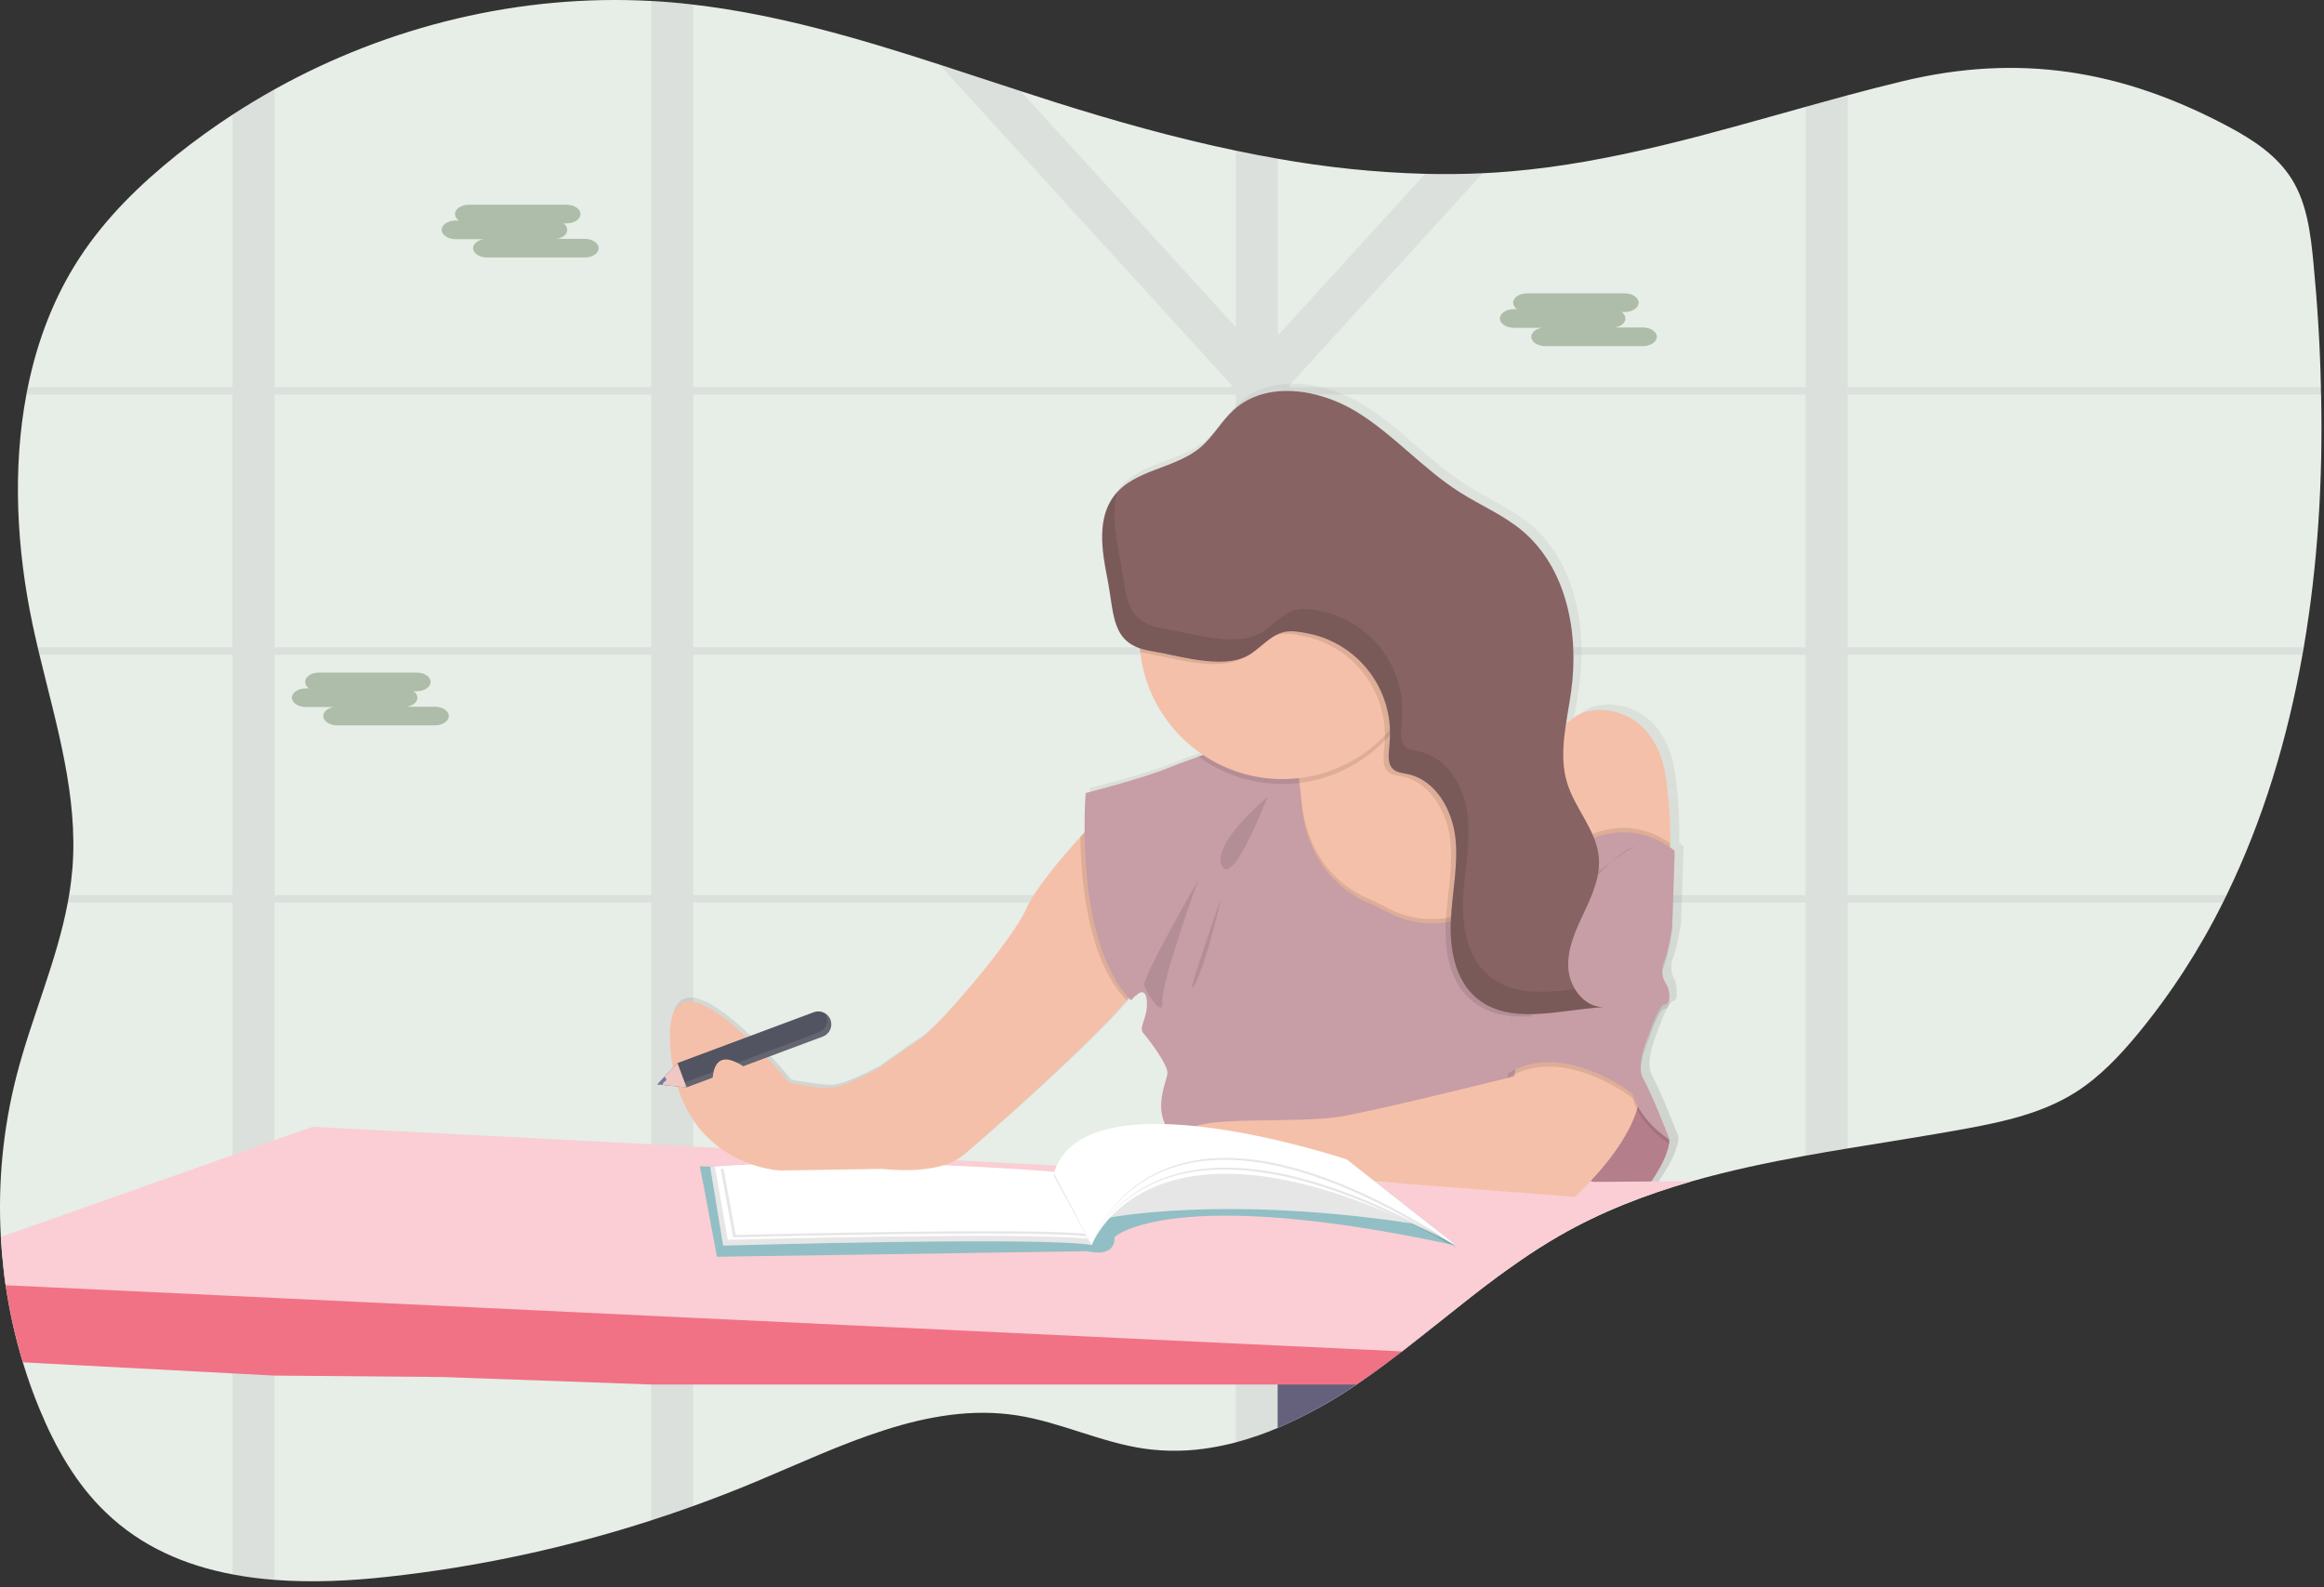 <?xml version="1.0" encoding="UTF-8" standalone="no"?><!DOCTYPE svg PUBLIC "-//W3C//DTD SVG 1.1//EN" "http://www.w3.org/Graphics/SVG/1.1/DTD/svg11.dtd"><svg width="100%" height="100%" viewBox="0 0 391 267" version="1.1" xmlns="http://www.w3.org/2000/svg" xmlns:xlink="http://www.w3.org/1999/xlink" xml:space="preserve" xmlns:serif="http://www.serif.com/" style="fill-rule:evenodd;clip-rule:evenodd;stroke-linejoin:round;stroke-miterlimit:2;"><rect x="0" y="0" width="391" height="267" fill="#333333" stroke="none"/><g><path d="M387.595,108.889c-0.07,0.417 -0.141,0.834 -0.219,1.25c-2.523,14.191 -6.641,27.871 -12.765,40.432c-0.201,0.417 -0.406,0.833 -0.614,1.25c-3.931,7.92 -8.757,15.363 -14.384,22.182c-3.051,3.68 -6.377,7.174 -10.332,9.696c-5.544,3.535 -12.025,4.971 -18.395,6.147c-6.619,1.224 -13.323,2.232 -20.013,3.348c-2.371,0.387 -4.728,0.793 -7.069,1.217c-6.463,1.168 -12.877,2.519 -19.139,4.308c-7.742,2.233 -15.254,5.109 -22.323,9.183c-0.566,0.322 -1.125,0.653 -1.678,0.993c-0.555,0.335 -1.116,0.677 -1.656,1.027c-0.539,0.35 -1.083,0.696 -1.618,1.049l-0.826,0.558c-0.272,0.179 -0.54,0.372 -0.808,0.551c-0.796,0.543 -1.581,1.116 -2.366,1.667l-0.03,0.022c-0.517,0.372 -1.03,0.744 -1.544,1.116c-2.898,2.147 -5.733,4.394 -8.557,6.649l-1.782,1.425c-0.921,0.729 -1.841,1.457 -2.761,2.184c-0.54,0.428 -1.086,0.852 -1.63,1.276c-0.394,0.309 -0.785,0.618 -1.187,0.923c-2.012,1.551 -4.051,3.069 -6.131,4.52c-0.495,0.346 -0.997,0.692 -1.488,1.031c-4.164,2.848 -8.592,5.287 -13.223,7.285l-0.06,0.026c-2.281,0.972 -4.629,1.782 -7.024,2.422c-1.373,0.372 -2.746,0.666 -4.138,0.897c-3.707,0.641 -7.49,0.706 -11.217,0.193c-7.326,-1.038 -14.191,-4.465 -21.498,-5.611c-15.076,-2.34 -29.716,5.209 -43.903,11.136c-3.472,1.454 -6.983,2.818 -10.533,4.093c-2.351,0.848 -4.714,1.655 -7.087,2.422c-14.462,4.677 -29.363,7.865 -44.473,9.513c-6.168,0.674 -12.601,0.994 -18.882,0.51c-2.371,-0.174 -4.731,-0.481 -7.069,-0.919c-7.951,-1.488 -15.373,-4.647 -21.352,-10.418c-4.967,-4.721 -8.472,-10.893 -11.143,-17.334c-1.074,-2.587 -2.021,-5.233 -2.839,-7.939c-1.287,-4.242 -2.253,-8.573 -2.891,-12.959c-0.145,-0.99 -0.275,-1.983 -0.372,-2.977c-0.194,-1.704 -0.338,-3.415 -0.432,-5.134c-0.521,-9.136 0.372,-18.297 2.646,-27.16c2.533,-9.819 6.76,-19.221 8.62,-29.133c0.078,-0.416 0.149,-0.833 0.22,-1.25c0.248,-1.488 0.436,-3.004 0.565,-4.546c0.938,-12.122 -2.69,-23.987 -5.555,-35.871c-0.1,-0.416 -0.201,-0.833 -0.297,-1.25c-0.31,-1.317 -0.604,-2.635 -0.882,-3.955c-2.653,-12.568 -3.378,-26.018 -1.023,-38.56c0.074,-0.417 0.16,-0.837 0.245,-1.25c1.589,-7.769 4.394,-15.158 8.692,-21.739c4.409,-6.757 10.198,-12.379 16.37,-17.32c3.014,-2.406 6.131,-4.657 9.35,-6.753c2.314,-1.503 4.671,-2.925 7.069,-4.267c19.381,-10.79 41.492,-16.062 63.354,-14.883c1.159,0.06 2.315,0.139 3.468,0.239c1.21,0.104 2.417,0.228 3.62,0.372c14.075,1.626 27.771,5.655 41.384,10.064c4.562,1.488 9.112,2.976 13.662,4.465c2.024,0.659 4.047,1.31 6.069,1.953c9.915,3.129 19.994,5.953 30.166,8.081c2.359,0.496 4.715,0.949 7.069,1.358c8.184,1.466 16.465,2.319 24.776,2.552c3.224,0.08 6.449,0.046 9.673,-0.1c1.63,-0.075 3.261,-0.184 4.893,-0.328c16.858,-1.443 33.113,-6.284 49.435,-10.83c2.359,-0.659 4.722,-1.314 7.069,-1.946c3.103,-0.833 6.21,-1.641 9.328,-2.385c19.414,-4.662 36.715,-1.983 54.763,7.631c4.093,2.184 8.186,4.818 10.716,8.896c2.53,4.078 3.143,9.126 3.612,13.986c0.663,6.912 1.116,13.922 1.262,20.961c0,0.417 0,0.834 0.026,1.251c0.327,14.253 -0.54,28.615 -2.914,42.507Z" style="fill:#e7ede7;fill-rule:nonzero;"/><path d="M258.829,150.571l-1.268,0l0,1.25l1.436,0l-0.168,-1.25Zm-14.38,0c-0.001,0.01 -0.001,0.02 0,0.03l-0.111,1.034l0,0.186l11.013,0l0,-0.074l0.785,-1.176l-11.687,0Zm-29.448,0l0,-40.432l12.65,0c-0.134,-0.111 -0.272,-0.223 -0.413,-0.327l-0.186,-0.141c-0.078,-0.064 -0.156,-0.123 -0.238,-0.179c-0.082,-0.056 -0.276,-0.197 -0.421,-0.294c-0.145,-0.097 -0.234,-0.16 -0.372,-0.238l-0.085,-0.056l-0.019,0l-10.916,0l0,-2.214l-0.294,0.142l-0.313,0.175l-0.022,0l-0.067,0.041l-0.193,0.126c-0.067,0.041 -0.134,0.082 -0.198,0.127c-0.193,0.13 -0.372,0.271 -0.576,0.416l-0.186,0.149c-0.127,0.097 -0.246,0.197 -0.372,0.298c-0.495,0.405 -0.983,0.829 -1.489,1.22c-0.126,0.101 -0.253,0.197 -0.372,0.29c-0.27,0.198 -0.551,0.382 -0.84,0.551c-0.121,0.075 -0.245,0.143 -0.373,0.205l-0.208,0.096l-0.19,0.082c-0.447,0.189 -0.91,0.336 -1.384,0.439l0,39.524l-18.975,0c0,0.045 0.026,0.086 0.038,0.13c0.104,0.372 0.208,0.744 0.308,1.116l18.633,0l0,43.342l0.29,0l0.331,0.022l0.603,0.045l0.975,0.096l0.439,0.052l0.484,0.06l0.07,0c0.279,0.037 0.562,0.082 0.849,0.126l0.182,0.03l0.409,0.067l0.588,0.104l1.41,-0.074l0.194,0.041c0.078,0 0.156,0.03 0.238,0.048l0,-43.955l29.322,0l0,-0.093l0,-0.093l0.111,-1.034c-0.001,-0.01 -0.001,-0.02 0,-0.03l-29.422,0Zm43.828,0l-1.268,0l0,1.25l1.436,0l-0.168,-1.25Zm-15.172,0l-0.127,1.25l12.252,0l0.834,-1.25l-12.959,0Zm-28.649,0l0,-40.432l12.65,0c-0.134,-0.111 -0.271,-0.223 -0.413,-0.327l-0.186,-0.141c-0.078,-0.064 -0.156,-0.123 -0.238,-0.179c-0.082,-0.056 -0.275,-0.197 -0.42,-0.294c-0.145,-0.097 -0.235,-0.16 -0.372,-0.238l-0.086,-0.056l-0.026,0l-10.916,0l0,-2.214l-0.294,0.142l-0.313,0.175l-0.022,0l-0.067,0.041l-0.193,0.126c-0.067,0.041 -0.134,0.082 -0.198,0.127c-0.193,0.13 -0.372,0.271 -0.576,0.416l-0.186,0.149c-0.127,0.097 -0.246,0.197 -0.372,0.298c-0.495,0.405 -0.983,0.829 -1.489,1.22c-0.126,0.101 -0.253,0.197 -0.372,0.29c-0.27,0.198 -0.551,0.382 -0.84,0.551c-0.121,0.075 -0.245,0.143 -0.373,0.205l-0.208,0.096l-0.19,0.082c-0.447,0.189 -0.91,0.336 -1.384,0.439l0,39.524l-18.975,0c0,0.045 0.026,0.086 0.038,0.13c0.104,0.372 0.212,0.744 0.312,1.116l18.629,0l0,43.338l0.29,0.018l0.331,0.023l0.603,0.044l0.975,0.097l0.439,0.052l0.484,0.06l0.07,0c0.279,0.037 0.562,0.082 0.849,0.126l0.182,0.03l0.409,0.067l0.588,0.104l1.41,-0.074l0.194,0.041c0.078,0 0.156,0.03 0.238,0.048l0,-43.97l28.54,0l0.134,-1.25l-28.656,0Zm95.865,-84.197l79.706,0c0,-0.417 0,-0.833 -0.026,-1.25l-79.68,0l0,-49.09c-2.366,0.633 -4.729,1.288 -7.069,1.946l0,47.144l-86.69,0l-0.219,-0.238l0.331,-0.372l32.242,-35.387c-3.224,0.149 -6.449,0.183 -9.673,0.101l-24.794,27.197l0,-29.738c-2.366,-0.41 -4.723,-0.862 -7.069,-1.358l0,29.727l-36.25,-39.762c-4.55,-1.488 -9.101,-3.002 -13.662,-4.465l49.272,54.057l-0.22,0.238l-90.436,0l0,-64.366c-1.206,-0.137 -2.412,-0.261 -3.62,-0.372c-1.154,-0.102 -2.309,-0.181 -3.468,-0.238l0,64.976l-63.354,0l0,-50.079c-2.404,1.339 -4.76,2.762 -7.069,4.267l0,45.812l-34.457,0c-0.085,0.413 -0.171,0.833 -0.245,1.25l34.672,0l0,42.515l-32.752,0c0.096,0.417 0.197,0.834 0.297,1.25l32.47,0l0,40.432l-27.491,0c-0.071,0.417 -0.142,0.833 -0.22,1.25l27.711,0l0,113.05c2.337,0.438 4.697,0.745 7.069,0.919l0,-113.969l63.369,0l0,103.946c2.376,-0.771 4.739,-1.579 7.088,-2.422l0,-101.524l91.281,0l0,90.82c2.396,-0.641 4.743,-1.45 7.024,-2.422l0.06,-0.026l0,-88.372l88.781,0l0,42.59c2.354,-0.424 4.71,-0.83 7.069,-1.217l0,-41.373l63.127,0c0.208,-0.417 0.413,-0.833 0.614,-1.25l-63.719,0l0,-40.432l76.507,0c0.078,-0.416 0.148,-0.833 0.219,-1.25l-76.726,0l0,-42.515Zm-264.675,0l63.35,0l0,42.515l-63.354,0l0.004,-42.515Zm0,84.197l0,-40.432l63.35,0l0,40.432l-63.35,0Zm70.442,-84.197l91.277,0l0,42.515l-91.281,0l0.004,-42.515Zm0,84.197l0,-40.432l91.277,0l0,40.432l-91.277,0Zm187.145,0l-88.784,0l0,-40.432l88.781,0l0.003,40.432Zm0,-41.671l-88.784,0l0,-41.387l1.246,-1.139l87.535,0l0.003,42.526Zm-59.332,41.671c-0.002,0.01 -0.002,0.02 0,0.03l-0.112,1.034l0,0.186l11.013,0l0,-0.074l0.785,-1.176l-11.686,0Zm14.38,0l-1.269,0l0,1.25l1.437,0l-0.168,-1.25Zm-43.828,0l0,-40.432l12.65,0c-0.134,-0.111 -0.272,-0.223 -0.413,-0.327l-0.186,-0.141c-0.079,-0.064 -0.157,-0.123 -0.239,-0.179c-0.081,-0.056 -0.275,-0.197 -0.42,-0.294c-0.145,-0.097 -0.234,-0.16 -0.372,-0.238l-0.086,-0.056l-0.018,0l-10.92,0l0,-2.214l-0.294,0.142l-0.313,0.175l-0.022,0l-0.067,0.041l-0.193,0.126c-0.067,0.041 -0.134,0.082 -0.198,0.127c-0.193,0.13 -0.372,0.271 -0.576,0.416l-0.186,0.149c-0.127,0.097 -0.246,0.197 -0.372,0.298c-0.495,0.405 -0.983,0.829 -1.489,1.22c-0.126,0.101 -0.253,0.197 -0.372,0.29c-0.27,0.198 -0.551,0.382 -0.84,0.551c-0.121,0.075 -0.245,0.143 -0.373,0.205l-0.208,0.096l-0.19,0.082c-0.447,0.189 -0.91,0.336 -1.384,0.439l0,39.524l-18.975,0c0,0.045 0.026,0.086 0.038,0.13c0.104,0.372 0.208,0.744 0.308,1.116l18.633,0l0,43.342l0.29,0l0.331,0.022l0.603,0.045l0.975,0.096l0.439,0.052l0.484,0.06l0.07,0c0.279,0.037 0.562,0.082 0.849,0.126l0.182,0.03l0.409,0.067l0.588,0.104l1.41,-0.074l0.194,0.041c0.078,0 0.156,0.03 0.238,0.048l0,-43.955l29.322,0l0,-0.093l0,-0.093l0.111,-1.034c-0.001,-0.01 -0.001,-0.02 0,-0.03l-29.418,0Z" style="fill:#515258;fill-opacity:0.08;fill-rule:nonzero;"/><path d="M76.654,37.1l0.566,0c-0.393,-0.227 -0.646,-0.637 -0.673,-1.09c0,-0.863 1.056,-1.566 2.347,-1.566l16.427,0c1.291,0 2.347,0.703 2.347,1.566c0,0.86 -1.056,1.567 -2.347,1.567l-0.547,0c0.39,0.228 0.642,0.638 0.669,1.09c0,0.744 -0.766,1.354 -1.793,1.522l4.729,0c1.287,0 2.344,0.703 2.344,1.566c0,0.863 -1.057,1.563 -2.344,1.563l-16.445,0c-1.287,0 -2.344,-0.704 -2.344,-1.563c0,-0.744 0.766,-1.354 1.793,-1.522l-4.729,0c-1.287,0 -2.344,-0.703 -2.344,-1.566c0,-0.863 1.05,-1.567 2.344,-1.567Z" style="fill:#adbda9;fill-rule:nonzero;"/><path d="M254.692,52.009l0.551,0c-0.393,-0.229 -0.647,-0.64 -0.674,-1.094c0,-0.859 1.057,-1.563 2.348,-1.563l16.426,0c1.292,0 2.348,0.704 2.348,1.563c0,0.863 -1.056,1.566 -2.348,1.566l-0.546,0c0.391,0.23 0.642,0.641 0.669,1.094c0,0.744 -0.766,1.351 -1.793,1.518l4.729,0c1.287,0 2.344,0.707 2.344,1.567c0,0.859 -1.057,1.566 -2.344,1.566l-16.423,0c-1.287,0 -2.344,-0.703 -2.344,-1.566c0,-0.745 0.767,-1.355 1.793,-1.518l-4.736,0c-1.287,0 -2.344,-0.707 -2.344,-1.567c0,-0.859 1.064,-1.566 2.344,-1.566Z" style="fill:#adbda9;fill-rule:nonzero;"/><path d="M51.455,115.806l0.551,0c-0.392,-0.23 -0.643,-0.641 -0.67,-1.094c0,-0.859 1.053,-1.566 2.344,-1.566l16.426,0c1.291,0 2.348,0.707 2.348,1.566c0,0.863 -1.057,1.566 -2.348,1.566l-0.547,0c0.392,0.23 0.643,0.641 0.67,1.094c0,0.744 -0.766,1.351 -1.793,1.518l4.729,0c1.291,0 2.343,0.703 2.343,1.567c0,0.863 -1.052,1.566 -2.343,1.566l-16.431,0c-1.287,0 -2.344,-0.707 -2.344,-1.566c0,-0.745 0.771,-1.355 1.794,-1.522l-4.729,0c-1.287,0 -2.344,-0.703 -2.344,-1.563c0,-0.859 1.057,-1.566 2.344,-1.566Z" style="fill:#adbda9;fill-rule:nonzero;"/><path d="M241.432,222.974c-0.92,0.729 -1.84,1.457 -2.761,2.184c-0.539,0.428 -1.086,0.852 -1.629,1.276c-0.395,0.309 -0.785,0.618 -1.187,0.923c-2.013,1.551 -4.052,3.069 -6.132,4.52c-0.495,0.346 -0.997,0.692 -1.488,1.031c-4.163,2.847 -8.591,5.287 -13.223,7.285l-0.059,0.026l0,-17.245l26.479,0Z" style="fill:#65617d;fill-rule:nonzero;"/><path d="M282.835,155.199l0.416,-12.854c-0.249,-0.194 -0.502,-0.372 -0.744,-0.551c0.103,-3.832 -0.116,-7.667 -0.655,-11.463c-1.681,-12.855 -12.601,-13.134 -15.682,-10.481c-0.408,0.352 -0.853,0.659 -1.328,0.915c0.279,-1.834 0.625,-3.672 0.874,-5.487c1.347,-9.793 -0.744,-20.81 -8.341,-27.138c-3.181,-2.646 -7.069,-4.272 -10.563,-6.485c-6.258,-3.948 -11.203,-9.778 -17.531,-13.622c-6.329,-3.843 -15.218,-5.283 -20.739,-0.342c-2.139,1.913 -3.52,4.565 -5.715,6.411c-4.093,3.438 -10.473,3.665 -14.045,7.504c-0.179,0.194 -0.35,0.391 -0.514,0.599c-2.976,3.818 -2.161,9.231 -1.212,13.967c1.142,5.7 0.669,10.269 5.558,11.906c0.019,0.227 0.034,0.454 0.06,0.677c0.804,7.074 4.697,13.442 10.626,17.383l-0.793,0.283c-2.113,0.744 -4.014,1.466 -5.231,1.96c-4.465,1.82 -13.863,4.19 -13.863,4.19c0,0 -0.223,2.679 -0.182,6.63c-3.133,3.404 -8.36,9.387 -9.897,12.933c-2.232,5.171 -14.845,19.983 -18.205,22.219c-3.36,2.236 -7.002,4.889 -7.002,4.889c0,0 -5.32,2.935 -7.839,3.215c-1.745,0.193 -7.144,-0.841 -7.144,-0.841c0,0 -21.561,-26.417 -20.162,-6.147c1.399,20.27 18.622,20.958 18.622,20.958l17.364,-0.279c0,0 9.383,1.258 13.584,-2.232c3.586,-2.977 22.174,-19.306 28.146,-26.714c0.138,0.153 0.275,0.301 0.42,0.447c0,0 2.378,-3.074 2.661,0c0.282,3.073 -1.544,4.464 -0.562,5.58c0.982,1.117 3.921,5.031 4.059,6.567c0.138,1.537 -3.918,7.814 2.939,12.576c0.108,0.074 0.224,0.145 0.35,0.216c1.224,2.786 5.116,5.514 5.116,5.514l21.003,-0.279l39.628,3.073c0,0 1.179,-1.038 2.775,-2.735c2.132,1.957 5.09,3.635 8.424,2.605c0,0 4.762,-5.726 4.903,-9.499c0,0 -3.08,-7.966 -4.464,-10.34c-1.384,-2.373 0.982,-7.545 0.982,-7.545c0,0 1.678,-5.03 2.66,-5.03c0.982,0 0.279,-3.349 0.279,-3.349c-0.753,-1.11 -0.911,-2.524 -0.42,-3.772c0.822,-2.117 1.384,-6.032 1.384,-6.032Z" style="fill:url(#_Linear1);fill-rule:nonzero;"/><path d="M259.079,152.305l-1.489,1.741l-6.012,7.002l-7.854,0.476l-12.572,0.774c0,0 -16.951,-20.426 -13.766,-24.872c1.157,-1.603 1.347,-3.72 1.116,-5.718c-0.03,-0.276 -0.071,-0.551 -0.119,-0.823c-0.381,-2.114 -1.047,-4.166 -1.979,-6.101l0.416,-0.19l0.268,-0.123l14.823,-6.764l3.668,-1.674c0.183,1.011 0.522,1.988 1.005,2.894c0.071,0.142 0.149,0.283 0.231,0.417c5.056,8.371 21.27,3.077 21.27,3.077l0.994,29.884Z" style="fill:#f5c0a9;fill-rule:nonzero;"/><path d="M280.997,141.854c-0.112,5.067 -0.938,7.255 -0.938,7.255l-20.98,3.196l-0.785,-5.447l-3.107,-21.509l2.917,-2.917c2.36,0.509 4.828,-0.107 6.671,-1.667c3.055,-2.641 13.893,-2.362 15.559,10.418c0.49,3.535 0.711,7.102 0.663,10.671Z" style="fill:#f5c0a9;fill-rule:nonzero;"/><path d="M276.03,201.208c0,0 4.721,-5.696 4.863,-9.446l-4.726,-7.921l-4.167,-4.465l-7.783,15.024c0,0 5.142,8.892 11.813,6.808Z" style="fill:#dfe5ee;fill-rule:nonzero;"/><path d="M276.03,201.208c0,0 4.721,-5.696 4.863,-9.446l-4.726,-7.921l-4.167,-4.465l-7.783,15.024c0,0 5.142,8.892 11.813,6.808Z" style="fill:#b47f8b;fill-rule:nonzero;"/><path d="M237.042,226.434c-0.395,0.309 -0.785,0.618 -1.187,0.923c-2.013,1.551 -4.052,3.069 -6.132,4.52c-0.495,0.346 -0.997,0.692 -1.488,1.031l-20.318,0l-91.281,0l-7.088,0l-35.115,-1.258l-28.239,-0.238l-7.069,-0.372l-35.271,-1.86c-1.293,-4.245 -2.264,-8.58 -2.906,-12.97c-0.145,-0.99 -0.275,-1.983 -0.372,-2.977l38.534,2.136l7.069,0.398l63.354,3.535l7.088,0.394l91.281,5.097l7.024,0.394l0.06,0l22.056,1.247Z" style="fill:#f17285;fill-rule:nonzero;"/><path d="M284.643,198.719c-7.743,2.233 -15.255,5.109 -22.324,9.183c-0.561,0.323 -1.116,0.654 -1.678,0.993c-0.561,0.339 -1.116,0.677 -1.655,1.027c-0.54,0.35 -1.083,0.696 -1.619,1.049l-0.826,0.558l-0.807,0.551c-0.796,0.547 -1.581,1.116 -2.366,1.667l-0.03,0.022c-0.517,0.372 -1.031,0.744 -1.544,1.116c-2.899,2.147 -5.734,4.394 -8.558,6.649c-0.595,0.476 -1.191,0.951 -1.789,1.425l-2.753,2.184c-0.54,0.428 -1.087,0.852 -1.63,1.276c-0.394,0.309 -0.785,0.618 -1.187,0.923l-20.835,-0.994l-0.06,0l-7.024,-0.327l-91.322,-4.327l-7.088,-0.339l-63.354,-3.01l-7.069,-0.338l-38.177,-1.797c-0.145,-0.99 -0.275,-1.983 -0.372,-2.977c-0.194,-1.704 -0.338,-3.415 -0.432,-5.134l38.977,-13.766l7.069,-2.504l6.422,-2.27l11.701,0.61l27.045,1.388l18.201,0.956l7.088,0.372l4.528,0.238l1.083,0.06l38.106,1.99l0.402,0.027l17.003,0.885l0.305,0l1.7,0.086l5.797,0.305l7.248,0.372l2.388,0.126l0.451,0.026l3.378,0.175l0.963,0.049l3.226,0.171l1.284,0.07l0.309,0l3.017,0.16l4.673,0.246l0.022,0l1.451,0.074l0.157,0l0.867,0.049l2.128,0.111l1.86,0.097l0.019,0l2.087,0.108l0.033,0l1.582,0.086l1.213,0.063l4.304,0.227l0.774,0.041l0.268,0l0.372,0.022l1.261,0.067l0.566,0.03l4.39,0.227l0.402,0l6.481,-0.056l0.045,0l24.641,-0.201l2.437,0l7.933,-0.063l1.183,0l5.659,-0.034Z" style="fill:#faced4;fill-rule:nonzero;"/><path d="M118.336,199.229l2.292,12.192l62.313,-0.937c0,0 4.688,1.354 4.583,-2.396c0,0 9.484,-8.963 57.521,1.458l-18.443,-14.484l-50.414,2.708l-58.458,-1.562l0.606,3.021Z" style="fill:#91bfc5;fill-rule:nonzero;"/><path d="M119.482,196.312l2.188,13.234c0,0 53.576,-1.563 62,-0.104l-6.366,-12.088c0,0 -32.395,-3.021 -57.822,-1.042Z" style="fill:#fff;fill-rule:nonzero;"/><path d="M119.482,196.312l2.188,13.234c0,0 53.576,-1.563 62,-0.104l-6.366,-12.088c0,0 -32.395,-3.021 -57.822,-1.042Z" style="fill-opacity:0.1;fill-rule:nonzero;"/><path d="M120.282,196.264l2.158,12.307c0,0 52.896,-1.451 61.23,-0.096l-6.277,-11.24c0,0 -32.004,-2.813 -57.111,-0.971Z" style="fill:#fff;fill-rule:nonzero;"/><path d="M121.253,196.643l2.102,11.512c0,0 51.735,-1.358 59.902,-0.09l-6.139,-10.518c0,0 -31.305,-2.641 -55.865,-0.904Z" style="fill-opacity:0.1;fill-rule:nonzero;"/><path d="M121.67,196.223l2.113,11.534c0,0 51.735,-1.358 59.902,-0.09l-6.154,-10.529c0,0 -31.302,-2.638 -55.861,-0.915Z" style="fill:#fff;fill-rule:nonzero;"/><path d="M191.695,164.947c-0.16,0.7 -0.937,1.861 -2.15,3.315c-6.266,7.546 -24.091,23.228 -27.585,26.138c-4.167,3.475 -13.476,2.232 -13.476,2.232l-17.226,0.279c0,0 -17.089,-0.696 -18.48,-20.835c-1.392,-20.14 20.005,6.113 20.005,6.113c0,0 5.358,1.027 7.088,0.833c2.5,-0.275 7.78,-3.192 7.78,-3.192c0,0 3.612,-2.642 6.946,-4.863c3.334,-2.221 15.839,-16.951 18.064,-22.093c1.41,-3.263 5.953,-8.598 9.089,-12.058c1.801,-1.991 3.136,-3.349 3.136,-3.349c0,0 7.78,23.172 6.809,27.48Z" style="fill:#f5c0a9;fill-rule:nonzero;"/><path d="M191.695,164.947c-0.16,0.7 -0.937,1.861 -2.15,3.315c-6.325,-6.44 -7.646,-19.291 -7.795,-27.461c1.801,-1.991 3.136,-3.349 3.136,-3.349c0,0 7.78,23.187 6.809,27.495Z" style="fill-opacity:0.1;fill-rule:nonzero;"/><path d="M257.587,154.046l-6.009,7.002l-7.854,0.476l-12.572,0.774c0,0 -16.951,-20.426 -13.766,-24.872c1.157,-1.603 1.347,-3.72 1.116,-5.718c-0.03,-0.276 -0.071,-0.551 -0.119,-0.823c-0.381,-2.114 -1.047,-4.166 -1.979,-6.101l0.416,-0.19l0.268,-0.123c0.662,1.843 1.118,3.753 1.362,5.696c0.041,0.264 0.078,0.54 0.115,0.823c0.13,1.004 0.25,2.12 0.372,3.348c0.968,11.244 8.04,15.474 11.233,16.821c1.026,0.433 2.03,0.918 3.006,1.455c3.071,1.693 6.614,2.334 10.083,1.823c7.88,-1.035 14.305,-6.761 14.305,-6.761l0.034,5.637l-0.011,0.733Z" style="fill-opacity:0.1;fill-rule:nonzero;"/><path d="M257.829,197.737c0,0 -51.683,-0.141 -58.496,-4.863c-6.812,-4.721 -2.775,-10.976 -2.916,-12.505c-0.142,-1.529 -3.055,-5.417 -4.026,-6.533c-0.971,-1.116 0.833,-2.5 0.554,-5.555c-0.279,-3.055 -2.638,0 -2.638,0c-9.729,-9.867 -7.645,-34.873 -7.645,-34.873c0,0 9.301,-2.359 13.766,-4.171c1.209,-0.491 3.092,-1.19 5.209,-1.946l0.785,-0.282c5.458,-1.954 11.946,-4.16 11.946,-4.16c0,0 1.247,-0.882 2.501,1.756c0.573,1.213 1.149,3.166 1.611,6.288c0.041,0.264 0.078,0.539 0.115,0.822c0.13,1.005 0.249,2.121 0.372,3.349c0.967,11.243 8.04,15.474 11.233,16.82c1.026,0.433 2.029,0.919 3.006,1.455c3.07,1.694 6.613,2.334 10.083,1.823c7.88,-1.034 14.305,-6.76 14.305,-6.76l0.034,5.637l0.096,16.936l0.105,26.762Z" style="fill:#c79da6;fill-rule:nonzero;"/><path d="M255.604,175.785l-0.834,5.28c0,0 -20.563,5.138 -28.618,6.667c-8.056,1.529 -25.427,-0.416 -26.677,2.917c-1.25,3.334 5.279,7.921 5.279,7.921l20.836,-0.279l39.319,3.059c0,0 15.005,-13.201 10.142,-22.372c-4.863,-9.172 -19.447,-3.193 -19.447,-3.193Z" style="fill:#f5c0a9;fill-rule:nonzero;"/><path d="M213.23,134.104c0,0 -9.45,7.779 -7.642,11.534c1.808,3.754 7.642,-11.534 7.642,-11.534Z" style="fill-opacity:0.1;fill-rule:nonzero;"/><path d="M201.558,148.134c0,0 -9.588,16.534 -9.029,17.784c0.558,1.251 3.196,5.697 3.054,2.363c-0.141,-3.334 5.975,-20.147 5.975,-20.147Z" style="fill-opacity:0.1;fill-rule:nonzero;"/><path d="M205.45,151.055c0,0 -2.232,10.28 -4.446,14.588c-2.214,4.309 4.446,-14.588 4.446,-14.588Z" style="fill-opacity:0.1;fill-rule:nonzero;"/><path d="M236.833,119.355c-3.724,6.83 -10.542,11.443 -18.268,12.36l-0.044,0c-5.993,0.704 -12.035,-0.878 -16.914,-4.427c5.581,-2.017 12.732,-4.443 12.732,-4.443c0,0 1.246,-0.882 2.5,1.756l18.759,-8.557c0.211,1.169 0.629,2.29 1.235,3.311Z" style="fill-opacity:0.1;fill-rule:nonzero;"/><path d="M239.765,107.01c0.007,4.184 -1.084,8.298 -3.162,11.929c-0.993,1.731 -2.197,3.333 -3.583,4.769c-3.867,4.026 -9.023,6.576 -14.57,7.203l-0.048,0c-0.887,0.102 -1.779,0.153 -2.672,0.153c-12.166,0 -22.511,-9.237 -23.882,-21.326c-0.104,-0.901 -0.155,-1.806 -0.153,-2.713l0,0c0,-13.185 10.85,-24.035 24.035,-24.035c13.185,0 24.035,10.85 24.035,24.035l0,0l0,-0.015Z" style="fill:#f5c0a9;fill-rule:nonzero;"/><path d="M255.328,152.491l2.233,-3.349c0,0 12.226,-14.588 24.184,-5.279l-0.417,12.784c0,0 -0.558,3.888 -1.392,5.953c-0.485,1.242 -0.329,2.648 0.417,3.754c0.746,1.106 0.696,3.348 -0.275,3.348c-0.971,0 -2.642,5.001 -2.642,5.001c0,0 -2.362,5.142 -0.971,7.504c1.392,2.363 4.446,10.28 4.446,10.28c0,0 -4.863,-2.917 -6.254,-7.78c0,0 -11.809,-9.171 -20.981,-3.348l1.652,-28.868Z" style="fill-opacity:0.1;fill-rule:nonzero;"/><path d="M280.997,141.854c-0.112,5.067 -0.938,7.255 -0.938,7.255l-20.98,3.196l-0.785,-5.447c2.745,-2.865 12.732,-11.973 22.703,-5.004Z" style="fill-opacity:0.1;fill-rule:nonzero;"/><path d="M255.328,151.747l2.233,-3.349c0,0 12.226,-14.588 24.184,-5.279l-0.417,12.784c0,0 -0.558,3.888 -1.392,5.953c-0.485,1.242 -0.329,2.648 0.417,3.754c0.746,1.106 0.696,3.348 -0.275,3.348c-0.971,0 -2.642,5.001 -2.642,5.001c0,0 -2.362,5.142 -0.971,7.504c1.392,2.363 4.446,10.28 4.446,10.28c0,0 -4.863,-2.917 -6.254,-7.78c0,0 -11.809,-9.171 -20.981,-3.348l1.652,-28.868Z" style="fill:#c79da6;fill-rule:nonzero;"/><path d="M275.055,142.3c0,0 -20.143,12.367 -19.172,23.213c0,0 11.255,-19.879 19.172,-23.213Z" style="fill-opacity:0.1;fill-rule:nonzero;"/><path d="M257.583,154.05l0.097,16.936c-3.81,0.171 -7.4,-0.324 -10.239,-2.791c-1.976,-1.718 -3.126,-4.092 -3.721,-6.659c-0.443,-2.069 -0.605,-4.188 -0.484,-6.299c-0.002,-0.021 -0.002,-0.043 0,-0.064c0.235,-4.676 1.31,-9.353 0.745,-14c-0.566,-4.647 -3.382,-9.551 -7.981,-10.529c-0.908,-0.198 -1.927,-0.268 -2.575,-0.934c-0.714,-0.744 -0.681,-1.902 -0.602,-2.932l0.133,-1.738c0.034,-0.446 0.049,-0.889 0.049,-1.332c-0.006,-8.115 -5.803,-15.156 -13.766,-16.72l-0.149,-0.026c-1.295,-0.26 -2.642,-0.517 -3.937,-0.22c-2.463,0.57 -4.055,2.958 -6.325,4.093c-4.353,2.173 -11.612,-0.205 -16.169,-0.952c-0.298,-0.049 -0.581,-0.105 -0.852,-0.168c-0.104,-0.9 -0.155,-1.806 -0.153,-2.712c0.006,-13.181 10.854,-24.024 24.035,-24.024c13.185,0 24.035,10.85 24.035,24.035c0,4.179 -1.09,8.288 -3.162,11.917c0.07,0.142 0.149,0.283 0.23,0.417c5.057,8.371 21.271,3.077 21.271,3.077l0.975,29.872l-1.455,1.753Z" style="fill-opacity:0.1;fill-rule:nonzero;"/><path d="M209.703,110.422c2.254,-1.138 3.847,-3.527 6.325,-4.093c1.291,-0.297 2.638,-0.04 3.94,0.216l0.149,0.03c8.441,1.67 14.365,9.477 13.703,18.056l-0.134,1.738c-0.082,1.026 -0.116,2.191 0.606,2.928c0.644,0.666 1.663,0.744 2.571,0.93c4.599,0.982 7.415,5.86 7.981,10.533c0.565,4.673 -0.529,9.365 -0.744,14.06c-0.216,4.695 0.647,9.878 4.196,12.962c5.581,4.837 14.064,2.084 21.45,1.641c-3.267,0 -5.715,-3.371 -5.894,-6.63c-0.178,-3.259 1.273,-6.362 2.66,-9.301c1.388,-2.94 2.78,-6.102 2.471,-9.354c-0.424,-4.465 -3.944,-8.04 -5.291,-12.337c-1.57,-5.001 -0.056,-10.37 0.655,-15.567c1.336,-9.733 -0.744,-20.69 -8.278,-26.982c-3.155,-2.63 -7.014,-4.249 -10.481,-6.452c-6.214,-3.94 -11.114,-9.718 -17.394,-13.55c-6.28,-3.832 -15.098,-5.253 -20.578,-0.342c-2.121,1.901 -3.49,4.539 -5.671,6.373c-4.26,3.591 -11.031,3.658 -14.447,8.063c-2.939,3.791 -2.143,9.175 -1.201,13.881c1.253,6.277 0.546,11.162 7.255,12.278c4.539,0.718 11.794,3.096 16.151,0.919Z" style="fill:#876363;fill-rule:nonzero;"/><path d="M264.976,166.424c-5.376,0.659 -10.704,0.998 -14.618,-2.396c-3.55,-3.084 -4.424,-8.263 -4.197,-12.962c0.227,-4.699 1.313,-9.395 0.744,-14.064c-0.569,-4.669 -3.382,-9.547 -7.981,-10.529c-0.908,-0.194 -1.923,-0.264 -2.571,-0.93c-0.718,-0.744 -0.688,-1.905 -0.606,-2.932l0.134,-1.738c0.662,-8.578 -5.262,-16.383 -13.703,-18.052l-0.149,-0.03c-1.302,-0.257 -2.649,-0.513 -3.94,-0.216c-2.463,0.57 -4.055,2.977 -6.325,4.093c-4.357,2.177 -11.608,-0.201 -16.173,-0.949c-6.697,-1.097 -5.998,-5.99 -7.256,-12.278c-0.703,-3.512 -1.324,-7.404 -0.372,-10.73c-0.178,0.19 -0.349,0.372 -0.513,0.599c-2.939,3.791 -2.143,9.175 -1.202,13.882c1.254,6.276 0.547,11.161 7.255,12.278c4.562,0.744 11.817,3.125 16.174,0.948c2.254,-1.138 3.847,-3.527 6.325,-4.092c1.291,-0.298 2.638,-0.041 3.94,0.216l0.149,0.029c8.441,1.671 14.365,9.477 13.703,18.056l-0.134,1.738c-0.082,1.027 -0.116,2.191 0.606,2.928c0.644,0.666 1.663,0.744 2.571,0.93c4.599,0.982 7.415,5.86 7.981,10.533c0.565,4.673 -0.525,9.365 -0.744,14.06c-0.22,4.696 0.647,9.878 4.196,12.963c5.581,4.837 14.064,2.083 21.45,1.641c-2.006,0.011 -3.691,-1.262 -4.744,-2.996Z" style="fill-opacity:0.1;fill-rule:nonzero;"/><path d="M113.979,178.836l22.938,-8.557c1.121,-0.419 2.389,0.159 2.809,1.28c0.419,1.121 -0.159,2.389 -1.28,2.809l-22.937,8.557l-4.919,-0.491l3.389,-3.598Z" style="fill:#535461;fill-rule:nonzero;"/><path d="M139.034,170.859c0.418,1.123 -0.161,2.391 -1.284,2.809l-22.952,8.588l-3.691,-0.372l-0.532,0.565l4.919,0.491l22.937,-8.557c1.121,-0.42 1.699,-1.688 1.28,-2.809c-0.169,-0.452 -0.483,-0.836 -0.893,-1.09c0.083,0.119 0.155,0.244 0.216,0.375Z" style="fill:#fff;fill-opacity:0.1;fill-rule:nonzero;"/><path d="M126.812,180.786c0,0 -7.226,-6.946 -6.947,2.083c0.279,9.03 6.947,-2.083 6.947,-2.083Z" style="fill:#f5c0a9;fill-rule:nonzero;"/><path d="M113.983,178.836l1.526,4.089l-4.034,-0.405l-0.881,-0.09l1.205,-1.279l2.184,-2.315Z" style="fill:#efc8c4;fill-rule:nonzero;"/><path d="M111.795,181.139c0.095,0.071 0.175,0.158 0.239,0.257c0.076,0.121 0.076,0.277 0,0.398c-0.064,0.066 -0.138,0.12 -0.22,0.16c-0.186,0.125 -0.307,0.327 -0.327,0.551l-0.886,-0.086l1.194,-1.28Z" style="fill:#727a9c;fill-rule:nonzero;"/><path d="M185.999,204.951c0,0 19.868,-4.171 53.204,1.116l-13.059,-9.584l-23.76,-4.863l-16.809,4.465l0.424,8.866Z" style="fill:#fff;fill-rule:nonzero;"/><path d="M185.999,204.951c0,0 19.868,-4.171 53.204,1.116l-13.059,-9.584l-23.76,-4.863l-16.809,4.465l0.424,8.866Z" style="fill-opacity:0.1;fill-rule:nonzero;"/><path d="M183.67,209.461c0,0 10.004,-27.064 61.39,0.085l-18.443,-11.869c0,0 -44.182,-12.207 -49.287,1.861l6.34,9.923Z" style="fill:#fff;fill-rule:nonzero;"/><path d="M183.67,209.442c0,0 10.004,-28.935 61.39,0.521l-18.443,-12.873c0,0 -44.197,-14.6 -49.313,0.68l6.366,11.672Z" style="fill-opacity:0.1;fill-rule:nonzero;"/><path d="M183.67,209.453c0,0 10.004,-29.363 61.39,0.093l-18.443,-12.873c0,0 -44.182,-14.183 -49.287,1.116l6.34,11.664Z" style="fill:#fff;fill-rule:nonzero;"/><path d="M183.67,209.461c0,0 10.004,-32.634 61.39,0.502l-18.458,-14.484c0,0 -44.182,-14.883 -49.287,2.291l6.355,11.691Z" style="fill-opacity:0.1;fill-rule:nonzero;"/><path d="M183.67,209.442c0,0 10.004,-33.031 61.39,0.104l-18.458,-14.484c0,0 -44.182,-14.882 -49.287,2.292l6.355,12.088Z" style="fill:#fff;fill-rule:nonzero;"/></g><defs><linearGradient id="_Linear1" x1="0" y1="0" x2="1" y2="0" gradientUnits="userSpaceOnUse" gradientTransform="matrix(8.36124e-15,-136.549,136.549,8.36124e-15,198.083,201.071)"><stop offset="0" style="stop-color:#808080;stop-opacity:0.25"/><stop offset="0.54" style="stop-color:#808080;stop-opacity:0.12"/><stop offset="1" style="stop-color:#808080;stop-opacity:0.1"/></linearGradient></defs></svg>